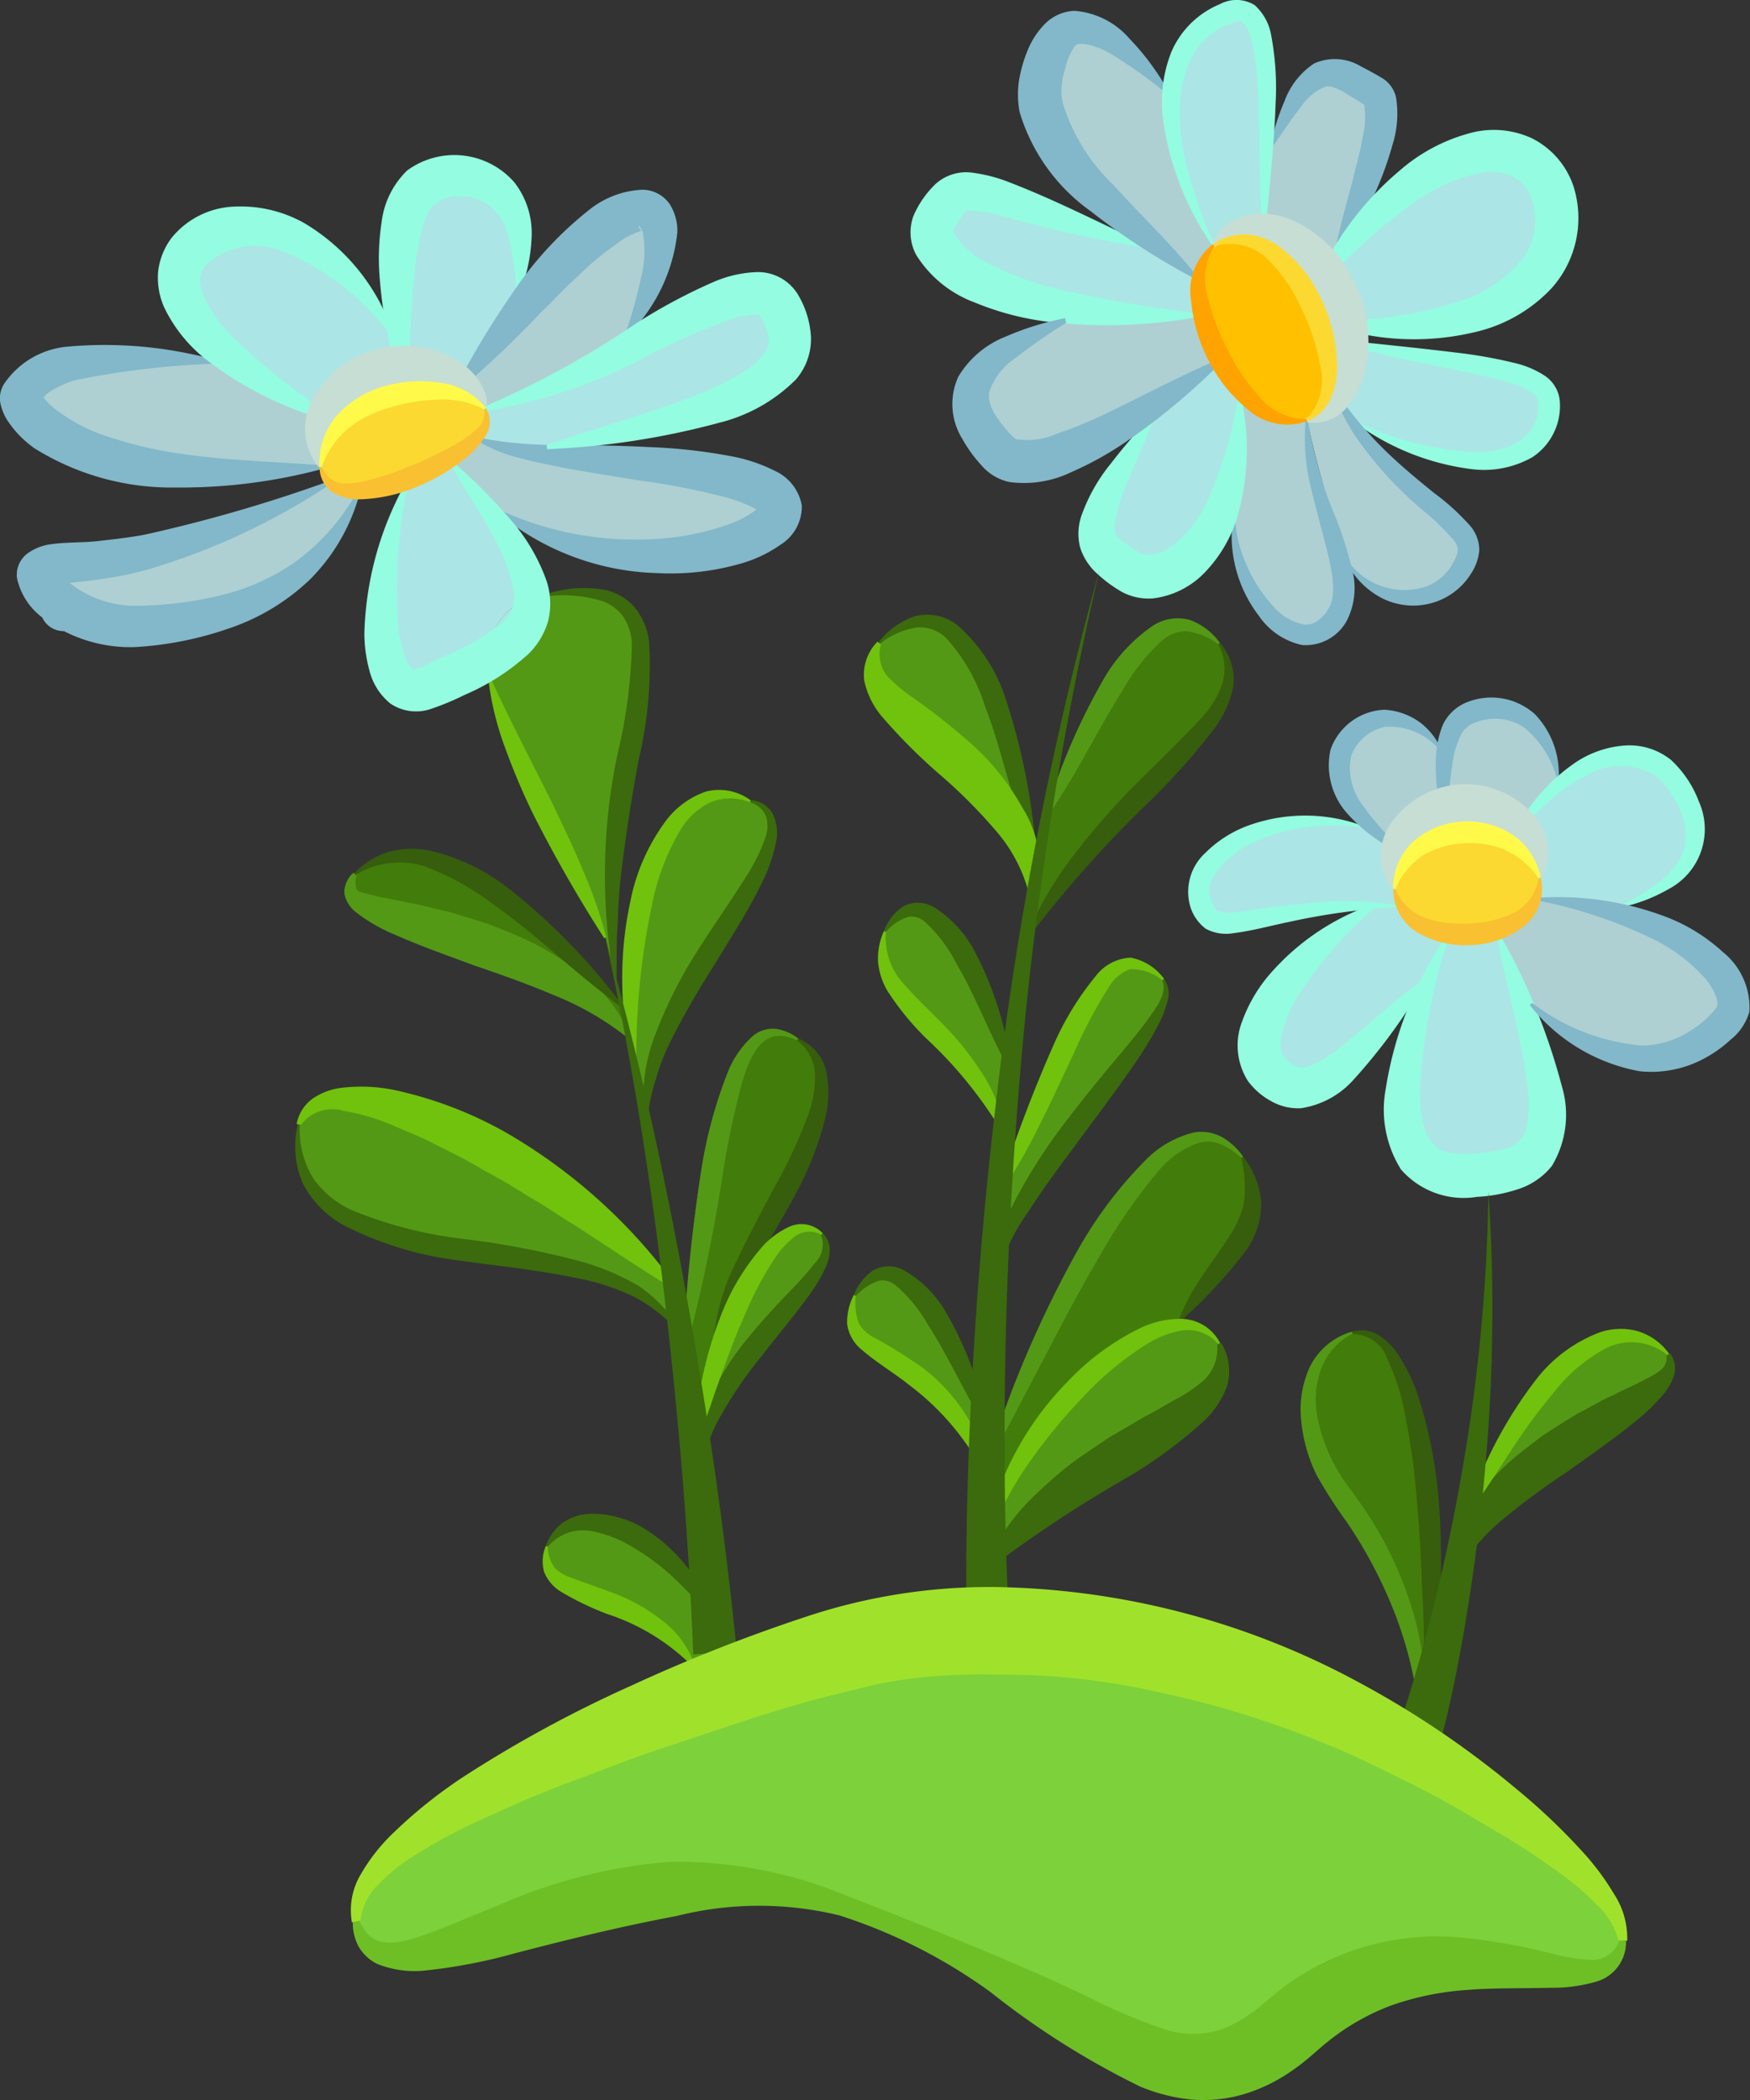 <svg xmlns="http://www.w3.org/2000/svg" width="50" height="60.001" viewBox="0 0 50 60.001"><rect x="0" y="0" width="50" height="60.001" fill="#333333" stroke="none"/><defs><style>.a{fill:#427c0a;}.b{fill:#539916;}.c{fill:#7dd13b;}.d{fill:#aed0d3;}.e{fill:#ace5e5;}.f{fill:#fcd930;}.g{fill:#ffc000;}.h{fill:#82b8c9;}.i{fill:#94fce0;}.j{fill:#365e0c;}.k{fill:#3b6b0c;}.l{fill:#70c20c;}.m{mix-blend-mode:multiply;isolation:isolate;}.n{fill:#c7ded4;}.o{fill:#f9c032;}.p{fill:#6dbf25;}.q{fill:#a0e22b;}.r{fill:#fffa4a;}.s{fill:#ffa300;}</style></defs><g transform="translate(-21.85 -19.18)"><g transform="translate(21.969 19.242)"><path class="a" d="M56.325,66.456c2.022,1.49-2.279,5.891-2.36,8.52a11.227,11.227,0,0,0-.563,3.061c-.094-.8-.207-1.665-.332-2.579V75.44C53.414,69.737,54.3,64.973,56.325,66.456Z" transform="translate(-33.645 -36.82)"/><path class="a" d="M45.545,62.442c.063.282.125.563.188.839h-.006c-2.5-2.21-9.409-2.936-7.8-4.608s4.495-.207,7.612,3.769Z" transform="translate(-27.891 -33.757)"/><path class="a" d="M74.216,48.153c1.646,2.066-2.348,4.032-5.49,8.4H68.72c.056-.363.106-.732.169-1.108v-.006c.031-.232.069-.463.113-.7.081-.545.175-1.089.269-1.64,0-.006.006-.013.006-.019C70.6,49,72.576,46.087,74.216,48.153Z" transform="translate(-39.497 -29.822)"/><path class="a" d="M74.182,71.588c1.258,1.74-.044,2.955-1.778,4.651-1.878-.025-5.027,3.086-5.534,6.216,0-.545,0-1.139.006-1.79,0-.144.006-.294.006-.444h.069C68.836,74.417,72.26,68.927,74.182,71.588Z" transform="translate(-38.805 -38.583)"/><path class="a" d="M82.726,79.986c1.828-.557,3.149,4.726,2.135,10.73v.006c-.088.313-.144.495-.157.538a12.375,12.375,0,0,0-2.56-6.586C80.955,83.035,80.9,80.537,82.726,79.986Z" transform="translate(-44.201 -41.967)"/><path class="b" d="M57.218,75.353c.326.326.2.789-.15,1.352-.908,1.452-3.33,3.568-3.343,5.747-.038-.344-.081-.7-.125-1.071v-.006a11.227,11.227,0,0,1,.563-3.061C54.952,75.941,56.367,74.5,57.218,75.353Z" transform="translate(-33.843 -40.157)"/><path class="b" d="M54.138,55.679c2.285.858-3.669,5.209-2.974,9.19-.094-.5-.2-1.008-.307-1.521v-.006C50.789,58.721,51.86,54.821,54.138,55.679Z" transform="translate(-32.816 -32.847)"/><path class="b" d="M47.783,57.243c-.088-.376-.182-.751-.275-1.127-1.584-2.529-3.118-5.44-3.318-7.431.983-.551,1.765-1.246,1.634-2.354a3.79,3.79,0,0,1,.551-.031C50.557,46.35,46.538,50.933,47.783,57.243Z" transform="translate(-30.324 -29.384)"/><path class="b" d="M51.575,92.271l.05.119c-.213.088-.432.175-.651.263-1.665-1.947-4.864-1.634-4.207-3.431s3.8-.72,4.733,2.028C51.557,91.908,51.575,92.271,51.575,92.271Z" transform="translate(-31.255 -45.106)"/><path class="b" d="M46.183,74.547c.069.444.131.876.188,1.3-1.133-1.24-2-1.565-5.709-2.035s-5.672-1.565-5.2-3.913S42.42,69.433,46.183,74.547Z" transform="translate(-27.033 -37.837)"/><path class="b" d="M66.268,54.673h.006c-.044.238-.081.47-.113.7-.47-3.255-6.191-5.165-4.382-7.3S65.824,48.225,66.268,54.673Z" transform="translate(-36.77 -29.756)"/><path class="b" d="M72.029,63.53c1.045,1.171-4.77,6.4-4.883,9.027H67.14c.056-.927.119-1.909.194-2.924,0-.006,0-.006.006-.013C69.794,62.278,70.978,62.365,72.029,63.53Z" transform="translate(-38.906 -35.608)"/><path class="b" d="M65.74,65.172v.006c-.069.614-.131,1.214-.188,1.809-1.527-2.823-4.257-3.756-3.4-5.753S65.17,61.278,65.74,65.172Z" transform="translate(-36.98 -34.677)"/><path class="b" d="M64.518,81.554h.031c-.006.332-.013.651-.019.964,0,.15-.006.3-.006.444h-.006c-1.872-3.681-4.689-3.061-3.75-5.133a1.843,1.843,0,0,1,.2-.351C61.983,76.064,63.874,78.255,64.518,81.554Z" transform="translate(-36.454 -40.881)"/><path class="b" d="M72.4,79.43a1.224,1.224,0,0,1,1.121.67c1.252,2.266-3.124,3.518-6.648,6.41,0-.263,0-.551-.006-.851v-.013C67.377,82.516,70.526,79.4,72.4,79.43Z" transform="translate(-38.805 -41.774)"/><path class="b" d="M94.395,80.587c1.133,1.509-5.421,3.95-6.035,6.3.106-.551.207-1.139.3-1.772v-.006C90.482,79.961,93.218,79.016,94.395,80.587Z" transform="translate(-46.842 -41.948)"/><path class="c" d="M56.124,92.01a22.588,22.588,0,0,1,12.414,3.762v.006a27.122,27.122,0,0,1,3.374,2.56c1.722,1.527,3.124,3.368,1.953,4.232s-5.4-1.49-9.015,1.715-5.7-.858-12.664-3.362-13.378,3.675-14.086.394c-.5-2.329,5.021-5.39,9.653-7.293.219-.088.438-.175.651-.263a31.449,31.449,0,0,1,4.176-1.371A17.169,17.169,0,0,1,56.124,92.01Z" transform="translate(-28.035 -46.478)"/><path class="d" d="M93.8,60.41c2.842.607,4.107,2.479,3.349,3.424-.939,1.177-3.28,2.348-5.953-.614l-.006-.006c-.244-.576-.551-1.2-.9-1.891a1.613,1.613,0,0,0,1.146-1.108h.006A9.556,9.556,0,0,1,93.8,60.41Z" transform="translate(-47.564 -34.586)"/><path class="d" d="M90.9,53.345a5.806,5.806,0,0,0-1.277,1.69,2.368,2.368,0,0,0-1.947-.3,6.4,6.4,0,0,1-.175-2.26,2.229,2.229,0,0,1,.182-.651C88.2,50.728,90.853,50.653,90.9,53.345Z" transform="translate(-46.505 -31.183)"/><path class="d" d="M85.67,52.675h.006a6.4,6.4,0,0,0,.175,2.26,1.957,1.957,0,0,0-1.146.783,5.133,5.133,0,0,1-1.221-.776,2.12,2.12,0,0,1-.826-2.266A1.617,1.617,0,0,1,85.67,52.675Z" transform="translate(-44.678 -31.383)"/><path class="e" d="M89.294,63.887c1.671,3.869.927,5.321-1.815,5.384-2.761.069-2.767-2.93-1.327-5.935a.048.048,0,0,1,.013-.025,13.693,13.693,0,0,1,.67-1.214,3.18,3.18,0,0,0,1.553-.106c.351.689.657,1.315.9,1.891Z" transform="translate(-45.66 -35.252)"/><path class="e" d="M84.348,61.55a13.688,13.688,0,0,0-.67,1.214.047.047,0,0,0-.013.025c-1.277,1.947-2.8,4.363-4.489,3.042s.294-4.232,3.074-5.259h.006c.232-.019.476-.031.726-.044A1.734,1.734,0,0,0,84.348,61.55Z" transform="translate(-43.175 -34.706)"/><path class="e" d="M82.312,57.518a1.726,1.726,0,0,0-.3,1,1.478,1.478,0,0,0,.081.488c-.25.013-.495.025-.726.044H81.36c-3.481.307-4.6,1.4-5.115-.044-.563-1.553,2.166-3.224,4.845-2.266A5.133,5.133,0,0,0,82.312,57.518Z" transform="translate(-42.284 -33.184)"/><path class="e" d="M95.59,53.892c1.014,1.171,1.4,3.212-1.553,3.931a9.557,9.557,0,0,0-2.36-.194h-.006a1.319,1.319,0,0,0,.006-.607,1.831,1.831,0,0,0-.757-1.171,5.805,5.805,0,0,1,1.277-1.69C93.437,53.065,94.851,53.04,95.59,53.892Z" transform="translate(-47.8 -31.999)"/><path class="e" d="M75.755,36.87a6.7,6.7,0,0,1-.175,3.355c-.651,1.922-2.266,2.579-3.237,1.959a3.973,3.973,0,0,1-.6-.457c-.851-.8-.764-1.853,1.452-4.269l.019-.019a20.132,20.132,0,0,0,1.809-1.54A4.437,4.437,0,0,0,75.755,36.87Z" transform="translate(-40.441 -25.495)"/><path class="e" d="M82.686,34.71c5.046.576,6.767.57,6.379,2.285s-2.974,1.891-5.628.113a9.591,9.591,0,0,1-.751-1.008H82.68A3.051,3.051,0,0,0,82.686,34.71Z" transform="translate(-44.718 -25.05)"/><path class="e" d="M88.133,27.574c.626,1.4-.438,3.712-5.891,3.687a5.728,5.728,0,0,0-.382-.9c.175-.2.344-.394.52-.576v-.006C85.341,26.584,87.544,26.246,88.133,27.574Z" transform="translate(-44.411 -22.108)"/><path class="e" d="M76.56,19.417c1.628-.726,1.684,1.527,1.509,3.931v.013c-.063.939-.169,1.9-.225,2.717a1.488,1.488,0,0,0-1.44.15A7.455,7.455,0,0,1,75,21.765,2.646,2.646,0,0,1,76.56,19.417Z" transform="translate(-41.841 -19.279)"/><path class="e" d="M71.591,30.072a2.838,2.838,0,0,0,.025,1.121,14.963,14.963,0,0,1-3.7.15c-3.305-.313-4.852-1.916-4.138-3.149.939-1.628,1.64-1.189,6.354,1C70.608,29.5,71.1,29.8,71.591,30.072Z" transform="translate(-37.585 -22.246)"/><path class="d" d="M72.313,33.57a4.884,4.884,0,0,0,.551,1.459,20.132,20.132,0,0,1-1.809,1.54l-.019.019c-1.778,1.333-3.731,2.254-4.683,1.265-1.333-1.39-1.565-3.312,2.26-4.125V33.72A14.963,14.963,0,0,0,72.313,33.57Z" transform="translate(-38.282 -24.623)"/><path class="d" d="M81.435,42.12a1.848,1.848,0,0,1-.382,1.934c-1.365,1.283-3.249-1.252-2.9-3.249h-.006a6.7,6.7,0,0,0,.175-3.355,1.774,1.774,0,0,0,1.909.57A28.784,28.784,0,0,0,81.435,42.12Z" transform="translate(-43.01 -26.075)"/><path class="f" d="M88.893,57.149a1.831,1.831,0,0,1,.757,1.171,1.319,1.319,0,0,1-.006.607A1.613,1.613,0,0,1,88.5,60.035a3.18,3.18,0,0,1-1.553.106,1.734,1.734,0,0,1-1.365-1.02,1.478,1.478,0,0,1-.081-.488,1.725,1.725,0,0,1,.3-1,1.957,1.957,0,0,1,1.146-.783A2.368,2.368,0,0,1,88.893,57.149Z" transform="translate(-45.773 -33.297)"/><path class="d" d="M83,37.938c1.884,2.266,3.825,2.723,3.274,3.988a1.96,1.96,0,0,1-3.568,0,28.782,28.782,0,0,1-1.2-4.1,1.265,1.265,0,0,0,.739-.9h.006A9.592,9.592,0,0,0,83,37.938Z" transform="translate(-44.277 -25.88)"/><path class="d" d="M82.887,22.547c.939.545.075,2.936-1.371,5.415v.006c-.175.182-.344.376-.52.576a3.238,3.238,0,0,0-1.446-1.452c.056-.814.163-1.778.225-2.717v-.013C80.62,21.057,81.948,22,82.887,22.547Z" transform="translate(-43.547 -20.292)"/><path class="g" d="M79.776,31.52a5.728,5.728,0,0,1,.382.9,5.082,5.082,0,0,1,.138.507,3.052,3.052,0,0,1-.006,1.39,1.265,1.265,0,0,1-.739.9,1.774,1.774,0,0,1-1.909-.57,4.436,4.436,0,0,1-.732-.97,4.884,4.884,0,0,1-.551-1.459,2.838,2.838,0,0,1-.025-1.121,1.3,1.3,0,0,1,.557-.876,1.488,1.488,0,0,1,1.44-.15A3.238,3.238,0,0,1,79.776,31.52Z" transform="translate(-42.328 -23.269)"/><path class="d" d="M73.981,26.431a1.3,1.3,0,0,0-.557.876c-.488-.275-.983-.57-1.459-.876-2.066-1.352-3.831-3.024-3.387-4.933.551-2.348,2.354-2.266,4,.47A7.455,7.455,0,0,0,73.981,26.431Z" transform="translate(-39.419 -19.482)"/><path class="e" d="M52.862,32.545c1.208,2.5-1.734,3.756-7.168,4.125a7.541,7.541,0,0,1-1.884-.194.746.746,0,0,0,.119-.908,23.186,23.186,0,0,0,4.088-2.191C50.177,32.07,52.117,31.005,52.862,32.545Z" transform="translate(-30.182 -23.956)"/><path class="d" d="M52.328,40.914c.726,1.916-5.008,3.305-8.414.438a15.517,15.517,0,0,0-1.365-1.365,3.154,3.154,0,0,0,.789-.707,7.541,7.541,0,0,0,1.884.194C47.771,39.549,51.778,39.48,52.328,40.914Z" transform="translate(-29.71 -26.759)"/><path class="d" d="M44.464,30.8c3.775-5.152,6.047-2.2,3.149,1.171a23.187,23.187,0,0,1-4.088,2.191,1.646,1.646,0,0,0-.8-.563A23.525,23.525,0,0,1,44.464,30.8Z" transform="translate(-29.778 -22.545)"/><path class="e" d="M45.812,46.35c.131,1.108-.651,1.8-1.634,2.354C44.052,47.421,44.484,46.519,45.812,46.35Z" transform="translate(-30.311 -29.403)"/><path class="e" d="M39.517,31.331v-.013c-.288-1.546-.376-3.443.432-4.326,1.152-1.252,4.589-.52,3.237,3.212v.006A23.527,23.527,0,0,0,41.452,33a3.24,3.24,0,0,0-1.546-.125A13.5,13.5,0,0,1,39.517,31.331Z" transform="translate(-28.499 -21.953)"/><path class="e" d="M42.452,41.775a4.721,4.721,0,0,1,1.3,2.354c-1.327.169-1.759,1.07-1.634,2.354-.438.244-.92.457-1.371.664-2.3,1.039-2.817-2.5-1.045-6.054a5.98,5.98,0,0,0,1.39-.682A15.518,15.518,0,0,1,42.452,41.775Z" transform="translate(-28.247 -27.182)"/><path class="f" d="M38.852,36.706a3.24,3.24,0,0,1,1.546.125,1.646,1.646,0,0,1,.8.563.746.746,0,0,1-.119.908,3.154,3.154,0,0,1-.789.707,5.98,5.98,0,0,1-1.39.682,3.722,3.722,0,0,1-1.384.238,1.037,1.037,0,0,1-.858-.369.846.846,0,0,1-.157-.495,1.973,1.973,0,0,1,.413-1.34A2.989,2.989,0,0,1,38.852,36.706Z" transform="translate(-27.446 -25.781)"/><path class="e" d="M35.751,32.207a13.5,13.5,0,0,0,.388,1.546,2.989,2.989,0,0,0-1.941,1.02A10.14,10.14,0,0,1,30.737,33.1h-.006c-1.265-1-1.853-2.185-1.252-3.249,1.02-1.8,4.683-1.565,6.273,2.341Z" transform="translate(-24.733 -22.829)"/><path class="d" d="M32.4,41.659v.006c-.789,2.51-2.892,3.825-5.947,4.138s-5.083-2.661-2.341-2.742,4.845-.939,7.431-1.772A1.037,1.037,0,0,0,32.4,41.659Z" transform="translate(-22.332 -27.511)"/><path class="d" d="M31.506,37.112a1.973,1.973,0,0,0-.413,1.34c-6.73,1.64-9.465-1.252-9-2.235s1.959-1.678,5.947-.776h.006A10.14,10.14,0,0,0,31.506,37.112Z" transform="translate(-22.04 -25.167)"/></g><path class="h" d="M90.833,53.309a2.812,2.812,0,0,0-.951-1.451,1.5,1.5,0,0,0-1.332-.143.751.751,0,0,0-.426.314,2.652,2.652,0,0,0-.254.766,18.7,18.7,0,0,0-.193,1.9l-.06.018a6.546,6.546,0,0,1-.237-1.949,2.793,2.793,0,0,1,.2-.97,1.285,1.285,0,0,1,.745-.665,1.864,1.864,0,0,1,1.886.364,2.467,2.467,0,0,1,.68,1.812Z" transform="translate(-24.505 -11.906)"/><path class="i" d="M70.02,29.183a35.474,35.474,0,0,1-4.136-.935,4.278,4.278,0,0,0-.807-.106c-.093,0-.141.027-.144.041s.01.02-.021.063-.091.118-.154.224l-.1.175c.047-.088-.09.18-.043.11.036-.054.008,0,.069.084a2.27,2.27,0,0,0,1.033.847,8.813,8.813,0,0,0,1.73.649,39.062,39.062,0,0,0,4.077.729l.019.124a14.552,14.552,0,0,1-4.236.12,8.029,8.029,0,0,1-2.065-.546,3.336,3.336,0,0,1-1.674-1.357,1.361,1.361,0,0,1-.078-1.124,2.822,2.822,0,0,1,.623-.9,1.3,1.3,0,0,1,1.058-.329,4.439,4.439,0,0,1,1.045.27c1.327.511,2.579,1.156,3.857,1.75Z" transform="translate(-15.539 -2.938)"/><path class="h" d="M72.441,21.944a13.24,13.24,0,0,0-1.409-1c-.431-.276-.942-.394-1.072-.29-.063.054-.052.087-.112.166a1.7,1.7,0,0,0-.169.42c-.02.1-.056.192-.08.3l-.018.081-.009.04,0,.021v.005c-.009.041.011-.053.009-.042v0l0,.013-.032.207.005.206a2.321,2.321,0,0,0,.039.249,5.421,5.421,0,0,0,1.435,2.317c.725.806,1.564,1.6,2.353,2.557l-.061.109A19.837,19.837,0,0,1,70.391,25.4a5.365,5.365,0,0,1-2.034-2.835,2.694,2.694,0,0,1-.016-.911,3.967,3.967,0,0,1,.247-.857,2.286,2.286,0,0,1,.5-.759,1.252,1.252,0,0,1,.844-.365,2.311,2.311,0,0,1,1.569.8,7.175,7.175,0,0,1,1.05,1.4Z" transform="translate(-17.375 -0.183)"/><path class="h" d="M79.828,24.319a7.639,7.639,0,0,1,.413-1.265A2.184,2.184,0,0,1,81.078,22a1.437,1.437,0,0,1,1.336.083c.2.1.4.212.586.321a.871.871,0,0,1,.421.575,2.97,2.97,0,0,1-.105,1.351,9.527,9.527,0,0,1-.446,1.256,20.356,20.356,0,0,1-1.219,2.356l-.081-.048c.157-.926.4-1.772.62-2.592.094-.414.217-.808.272-1.192a2.258,2.258,0,0,0,.049-.907c-.008-.029-.009-.041,0-.029s.006.009.055.048c.091.054-.107-.079-.028-.028l-.512-.316a1.712,1.712,0,0,0-.368-.187.6.6,0,0,0-.233-.038,1.551,1.551,0,0,0-.731.6c-.265.323-.494.694-.775,1.082Z" transform="translate(-21.682 -1.006)"/><path class="i" d="M83.427,37.052a8.787,8.787,0,0,0,3.261.831,2.372,2.372,0,0,0,1.367-.346,1.158,1.158,0,0,0,.483-1.02.346.346,0,0,0-.169-.321,2.3,2.3,0,0,0-.625-.281c-.5-.17-1.077-.257-1.64-.394l-1.718-.351c-.572-.151-1.149-.265-1.718-.451l.008-.063c1.164.129,2.329.239,3.493.383a13.491,13.491,0,0,1,1.735.309,2.681,2.681,0,0,1,.821.352.974.974,0,0,1,.438.783,1.753,1.753,0,0,1-.787,1.548,2.8,2.8,0,0,1-1.725.342,7.111,7.111,0,0,1-3.257-1.27Z" transform="translate(-22.744 -5.788)"/><path class="h" d="M78.155,41.145a3.711,3.711,0,0,0,.346,1.383,4.091,4.091,0,0,0,.725,1.122,1.555,1.555,0,0,0,.917.549.586.586,0,0,0,.356-.1.987.987,0,0,0,.17-.145.739.739,0,0,0,.143-.192c.334-.488.02-1.492-.22-2.415-.121-.478-.259-.962-.355-1.462a5.791,5.791,0,0,1-.065-1.527l.063-.006a11.8,11.8,0,0,0,.813,2.829,10.28,10.28,0,0,1,.446,1.419,2.059,2.059,0,0,1-.143,1.481,1.339,1.339,0,0,1-1.284.7,2.01,2.01,0,0,1-1.229-.831,3.768,3.768,0,0,1-.744-2.816Z" transform="translate(-21.018 -7.172)"/><path class="h" d="M83.143,41.9a1.986,1.986,0,0,0,2.2.66,1.493,1.493,0,0,0,.757-.67,2.029,2.029,0,0,0,.1-.219l.027-.079a.089.089,0,0,1,0-.023c0-.011,0-.043.005-.061a.5.5,0,0,0-.135-.288,6.592,6.592,0,0,0-.908-.868,11.585,11.585,0,0,1-1.024-.995,11.426,11.426,0,0,1-.893-1.136,7.232,7.232,0,0,1-.642-1.286l.053-.034A11.147,11.147,0,0,0,84.5,39c.342.312.7.605,1.065.9a6.624,6.624,0,0,1,1.037.949,1.081,1.081,0,0,1,.244.681,1.444,1.444,0,0,1-.242.677,1.934,1.934,0,0,1-1.125.833,1.986,1.986,0,0,1-1.389-.13,2.318,2.318,0,0,1-1-.972Z" transform="translate(-22.731 -6.627)"/><path class="i" d="M77.771,26.038c-.113-1.313-.093-2.626-.126-3.9a8.6,8.6,0,0,0-.2-1.8,1,1,0,0,0-.259-.52.168.168,0,0,0-.115-.022.866.866,0,0,0-.274.077A2.007,2.007,0,0,0,75.7,20.892a3.662,3.662,0,0,0-.3,1.651,6.8,6.8,0,0,0,.316,1.817,12.306,12.306,0,0,0,.666,1.809l-.052.035a8.283,8.283,0,0,1-1.413-3.613,3.87,3.87,0,0,1,.242-1.938,2.585,2.585,0,0,1,1.39-1.358.991.991,0,0,1,.987.032,1.5,1.5,0,0,1,.473.875,8.088,8.088,0,0,1,.123,1.953c-.043,1.3-.206,2.592-.3,3.886Z" transform="translate(-19.837 0)"/><path class="i" d="M73.193,38.056c-.208.577-.463,1.084-.665,1.6a4.733,4.733,0,0,0-.422,1.369.468.468,0,0,0,.073.312,1.76,1.76,0,0,0,.237.192c.073.044.145.107.236.165l.142.09.038.023.019.012.009.006,0,0-.049-.03,0,0,.094.049a.848.848,0,0,0,.2.006c.435.018,1.141-.543,1.564-1.353a11.617,11.617,0,0,0,.945-3.048l.124-.021a7.018,7.018,0,0,1-.138,3.386,3.926,3.926,0,0,1-.865,1.49,2.462,2.462,0,0,1-1.547.8,1.637,1.637,0,0,1-.883-.191,3.979,3.979,0,0,1-.7-.518,1.685,1.685,0,0,1-.485-.747,1.59,1.59,0,0,1,.03-.888,4.966,4.966,0,0,1,.839-1.5,16.61,16.61,0,0,1,1.1-1.29Z" transform="translate(-18.409 -6.825)"/><path class="i" d="M81.764,29.674a8.817,8.817,0,0,1,2.479-3.4,5.022,5.022,0,0,1,2.141-1.106,2.6,2.6,0,0,1,1.626.173,2.373,2.373,0,0,1,1.2,1.371,3.006,3.006,0,0,1-.613,2.909,4.312,4.312,0,0,1-2.155,1.254,7.492,7.492,0,0,1-4.245-.2v-.125a11.2,11.2,0,0,0,3.894-.594,3.749,3.749,0,0,0,1.59-1.076,1.824,1.824,0,0,0,.345-1.761,1.129,1.129,0,0,0-.553-.682,1.525,1.525,0,0,0-.908-.1,4.779,4.779,0,0,0-1.78.764,15.017,15.017,0,0,0-2.929,2.661Z" transform="translate(-22.406 -2.217)"/><path class="i" d="M86.824,62.1a17.063,17.063,0,0,0-.776,4.316,4.727,4.727,0,0,0,.108.895,1.181,1.181,0,0,0,.289.56c.194.2.479.309,1.169.248A3.336,3.336,0,0,0,88.439,68a1.1,1.1,0,0,0,.448-.235.794.794,0,0,0,.225-.482,4.545,4.545,0,0,0,.023-.9c-.127-1.352-.578-2.844-.877-4.392l.111-.057A17.9,17.9,0,0,1,90.1,66.192a2.834,2.834,0,0,1-.282,2.291,2.031,2.031,0,0,1-.989.67,4.446,4.446,0,0,1-1.158.213,2.371,2.371,0,0,1-2.163-.783,3.211,3.211,0,0,1-.442-2.273,10.769,10.769,0,0,1,1.652-4.278Z" transform="translate(-23.629 -15.989)"/><path class="i" d="M94,57.755c.852-.41,1.654-.993,1.791-1.687a1.7,1.7,0,0,0-.144-1.05,3.067,3.067,0,0,0-.282-.51A2.2,2.2,0,0,0,95,54.095a1.9,1.9,0,0,0-2.048-.013,4.164,4.164,0,0,0-1.064.746,8.525,8.525,0,0,0-.969,1.007l-.056-.029A5.34,5.34,0,0,1,92.7,53.67a2.92,2.92,0,0,1,1.347-.465,1.9,1.9,0,0,1,1.362.414,3.133,3.133,0,0,1,.793,1.19,1.932,1.932,0,0,1-.861,2.492,4.667,4.667,0,0,1-1.322.515Z" transform="translate(-25.81 -12.722)"/><path class="i" d="M81.032,56.745a5.484,5.484,0,0,0-2.944.355c-.855.346-1.6,1.137-1.372,1.662a1.088,1.088,0,0,0,.052.147c.017.03.026.061.047.093a.371.371,0,0,0,.091.116.7.7,0,0,0,.409.051c.449-.021.982-.157,1.512-.2s1.07-.115,1.607-.131a10.96,10.96,0,0,1,1.61.116l0,.062a19.04,19.04,0,0,0-3.119.428c-.515.106-1.022.248-1.553.314a1.221,1.221,0,0,1-.8-.126,1.247,1.247,0,0,1-.453-.677,1.506,1.506,0,0,1,.448-1.495,3.383,3.383,0,0,1,1.359-.823,4.767,4.767,0,0,1,3.125.053Z" transform="translate(-20.273 -13.917)"/><path class="i" d="M82.2,60.625a11.808,11.808,0,0,0-2.082,2.389,3.818,3.818,0,0,0-.508,1.166c-.076.358-.028.539.062.632a.406.406,0,0,0,.085.11l.014.015.007.008,0,0h0c.035.027-.046-.034-.037-.027l.005,0,.083.063a.487.487,0,0,0,.082.059.7.7,0,0,0,.184.085.535.535,0,0,0,.342-.049,4.106,4.106,0,0,0,.542-.3c.783-.546,1.586-1.379,2.563-2.061l.1.068a16.381,16.381,0,0,1-1.984,2.7,2.511,2.511,0,0,1-1.5.816,1.546,1.546,0,0,1-.864-.206,2.016,2.016,0,0,1-.662-.58,1.9,1.9,0,0,1-.155-1.706,4.309,4.309,0,0,1,.886-1.45,6.867,6.867,0,0,1,2.78-1.857Z" transform="translate(-21.133 -15.456)"/><path class="h" d="M68.558,33.845a16.518,16.518,0,0,0-1.44,1,1.923,1.923,0,0,0-.76.989.861.861,0,0,0,.041.351,1.44,1.44,0,0,0,.227.419,3.645,3.645,0,0,0,.4.481l.03.029.014.015.008.008,0,0c.047.046-.063-.061-.051-.049l.006,0,.083.072.041.036s0-.009,0-.013a.063.063,0,0,0-.024-.022c.015,0,.035.011.076.013a2,2,0,0,0,1.058-.152,12.648,12.648,0,0,0,1.459-.6c1-.477,2.026-1.029,3.168-1.528l.088.089a18.833,18.833,0,0,1-2.715,2.261,9.476,9.476,0,0,1-1.555.863,3.1,3.1,0,0,1-1.784.282,1.465,1.465,0,0,1-.8-.49,3.821,3.821,0,0,1-.529-.734,1.886,1.886,0,0,1-.121-1.779,2.745,2.745,0,0,1,1.363-1.153,8.042,8.042,0,0,1,1.694-.523Z" transform="translate(-16.25 -5.439)"/><path class="h" d="M91.736,63.15a6,6,0,0,0,3.142,1.219,2.61,2.61,0,0,0,1.343-.4,3.063,3.063,0,0,0,.558-.431c.041-.043.083-.084.12-.128l.056-.066.026-.033.013-.017L97,63.287l0,0-.033.044,0,0,.064-.1c.018-.03-.014,0-.013.007-.013.02,0-.008,0-.016.064-.1-.106-.555-.448-.889a4.865,4.865,0,0,0-1.255-.945,13.317,13.317,0,0,0-3.368-1.152l0-.093a8.7,8.7,0,0,1,3.657.565,5.072,5.072,0,0,1,1.584.991,2.029,2.029,0,0,1,.754,1.7,1.549,1.549,0,0,1-.535.8,3.547,3.547,0,0,1-.771.547,3.181,3.181,0,0,1-1.834.355,5.171,5.171,0,0,1-3.136-1.892Z" transform="translate(-26.11 -15.315)"/><path class="h" d="M85.6,52.661a1.869,1.869,0,0,0-1.521-.6,1.324,1.324,0,0,0-.957.83,1.736,1.736,0,0,0,.3,1.367,8.188,8.188,0,0,0,1.255,1.4l-.027.057a4.7,4.7,0,0,1-1.6-1.138,2.065,2.065,0,0,1-.516-1.87,1.709,1.709,0,0,1,1.538-1.137,1.877,1.877,0,0,1,1.589,1.059Z" transform="translate(-22.668 -12.112)"/><path class="i" d="M43.055,30.122a6.722,6.722,0,0,0-.215-1.546,1.605,1.605,0,0,0-.589-.916,1.361,1.361,0,0,0-.819-.219,1.008,1.008,0,0,0-.684.215c-.031.019-.041.024-.112.111a.709.709,0,0,0-.077.121,2.8,2.8,0,0,0-.182.5,7.989,7.989,0,0,0-.228,1.353c-.087.987-.12,2.039-.208,3.177l-.119.041a13.068,13.068,0,0,1-.654-3.156,6.836,6.836,0,0,1,.051-1.625,2.467,2.467,0,0,1,.731-1.484,2.278,2.278,0,0,1,3.057.332,2.355,2.355,0,0,1,.5,1.553,4.78,4.78,0,0,1-.331,1.587Z" transform="translate(-6.467 -2.643)"/><path class="h" d="M44.4,41.267a9.252,9.252,0,0,0,4.445.787,7.288,7.288,0,0,0,2.028-.416,2.829,2.829,0,0,0,.738-.384.421.421,0,0,0,.126-.138.171.171,0,0,0-.029.12.09.09,0,0,0,.034.068.458.458,0,0,0-.153-.124,3.977,3.977,0,0,0-.84-.318,20.7,20.7,0,0,0-2.21-.443c-.776-.115-1.571-.245-2.375-.387-.4-.086-.806-.159-1.211-.269A4.33,4.33,0,0,1,43.76,39.3l.043-.118a11.351,11.351,0,0,0,2.378.187c.8.014,1.608.024,2.414.066a15.547,15.547,0,0,1,2.411.275,4.563,4.563,0,0,1,1.168.4,1.343,1.343,0,0,1,.779,1,1.284,1.284,0,0,1-.609,1.115,3.754,3.754,0,0,1-1.119.534,7.284,7.284,0,0,1-2.42.276,7.437,7.437,0,0,1-4.485-1.675Z" transform="translate(-8.194 -7.481)"/><path class="h" d="M47.523,31.861a14.119,14.119,0,0,0,.42-1.538,3,3,0,0,0,.047-1.252c-.043-.15-.125-.232-.129-.192s.1.126.076.137a2.3,2.3,0,0,0-.749.409,7.536,7.536,0,0,0-1.042.873c-.365.317-.692.69-1.066,1.042a28.174,28.174,0,0,1-2.339,2.219l-.11-.059a24.761,24.761,0,0,1,1.652-2.736,10.3,10.3,0,0,1,2.18-2.357A2.611,2.611,0,0,1,48,27.837a.965.965,0,0,1,.756.411,1.425,1.425,0,0,1,.218.814,4.857,4.857,0,0,1-1.358,2.878Z" transform="translate(-7.772 -3.237)"/><path class="h" d="M27.952,35.447a23.813,23.813,0,0,0-3.985.476,2.976,2.976,0,0,0-.677.311.683.683,0,0,0-.288.351c0,.07.072-.23.046-.234-.005-.035.013.016.056.073a1.964,1.964,0,0,0,.469.424,4.9,4.9,0,0,0,1.506.726A11.443,11.443,0,0,0,26.9,38c1.283.2,2.643.239,4.094.34l.03.121a15.66,15.66,0,0,1-4.154.521,7.4,7.4,0,0,1-4.033-1.119,2.989,2.989,0,0,1-.759-.773,1.469,1.469,0,0,1-.218-.52A.765.765,0,0,1,21.981,36a2.445,2.445,0,0,1,1.829-1.046,11.934,11.934,0,0,1,4.169.376Z" transform="translate(0 -5.873)"/><path class="h" d="M31.476,41.312a19.282,19.282,0,0,1-5.021,2.343,9.813,9.813,0,0,1-1.405.3c-.238.033-.477.068-.718.088L24,44.081a.664.664,0,0,0-.106.017l-.1.023a.671.671,0,1,1-.123.043A.431.431,0,0,0,23.8,44a.465.465,0,0,0,.041-.206c-.011-.08,0-.013.064.058a1.6,1.6,0,0,0,.271.253,3.023,3.023,0,0,0,1.81.615,10.711,10.711,0,0,0,2.366-.277,6.332,6.332,0,0,0,2.181-.948,6.165,6.165,0,0,0,1.723-1.888l.119.038a5.5,5.5,0,0,1-1.381,2.323,6.209,6.209,0,0,1-2.319,1.4A9.841,9.841,0,0,1,26,45.9a4.143,4.143,0,0,1-2.6-.806,1.9,1.9,0,0,1-.779-1.174.764.764,0,0,1,.3-.694,1.466,1.466,0,0,1,.672-.265c.473-.064.9-.04,1.353-.091s.887-.1,1.326-.182a42.812,42.812,0,0,0,5.166-1.492Z" transform="translate(-0.287 -8.232)"/><path class="j" d="M77.489,71.97a2.4,2.4,0,0,1,.518,1.3,2.335,2.335,0,0,1-.408,1.345,13.635,13.635,0,0,1-1.9,2.053l-.044-.045a6.012,6.012,0,0,1,.687-1.27c.249-.385.523-.731.729-1.074a2.764,2.764,0,0,0,.443-.99,3.567,3.567,0,0,0-.077-1.281Z" transform="translate(-20.122 -19.742)"/><path class="j" d="M56.848,66.584a1.319,1.319,0,0,1,.807.991,3.07,3.07,0,0,1-.044,1.3,9.361,9.361,0,0,1-.891,2.241c-.376.687-.769,1.345-1.169,1.99A11.2,11.2,0,0,0,54.5,75.125l-.063,0a6.1,6.1,0,0,1,.667-2.228c.329-.7.7-1.385,1.061-2.072a13.975,13.975,0,0,0,.975-2.1,3.07,3.07,0,0,0,.183-1.124,1.265,1.265,0,0,0-.516-.968Z" transform="translate(-12.187 -17.728)"/><path class="b" d="M53.012,75.432a48.688,48.688,0,0,1,.545-5.374,13.108,13.108,0,0,1,.711-2.611,2.784,2.784,0,0,1,.761-1.124.894.894,0,0,1,.659-.189,1.359,1.359,0,0,1,.625.278l-.037.051c-.952-.463-1.323.4-1.56,1.171a24.469,24.469,0,0,0-.543,2.534,47.889,47.889,0,0,1-1.1,5.268Z" transform="translate(-11.654 -17.557)"/><path class="k" d="M46.776,46.191a3.423,3.423,0,0,1,1.7-.117,1.572,1.572,0,0,1,.855.525,1.967,1.967,0,0,1,.385.93,11.606,11.606,0,0,1-.285,3.344c-.2,1.049-.359,2.082-.491,3.126a15.224,15.224,0,0,0-.116,1.579c-.048.533-.025,1.066-.038,1.616l-.061.013a16.714,16.714,0,0,1,.09-6.442,14.675,14.675,0,0,0,.411-3.184,1.556,1.556,0,0,0-.241-.739,1.24,1.24,0,0,0-.62-.456,3.787,3.787,0,0,0-1.583-.131Z" transform="translate(-9.322 -10.036)"/><path class="l" d="M47.45,57.552a39.869,39.869,0,0,1-2.039-3.561,19.7,19.7,0,0,1-.8-1.894,8.555,8.555,0,0,1-.482-2l.063-.006c.29.649.585,1.237.882,1.835l.9,1.787c.285.605.582,1.208.841,1.838a13.208,13.208,0,0,1,.689,1.964Z" transform="translate(-8.333 -11.561)"/><g class="m" transform="translate(56.49 25.288)"><path class="n" d="M79.852,34.78a1.53,1.53,0,0,0,.743-1.552,4.521,4.521,0,0,0-.486-1.8,3.684,3.684,0,0,0-1.142-1.456,1.512,1.512,0,0,0-1.716-.082l-.068-.105a1.4,1.4,0,0,1,.966-.8,2.155,2.155,0,0,1,1.375.162,3.554,3.554,0,0,1,1.712,1.734,3.829,3.829,0,0,1,.356,2.326,2.519,2.519,0,0,1-.516,1.2,1.248,1.248,0,0,1-1.173.491Z" transform="translate(-77.184 -28.937)"/></g><g class="m" transform="translate(61.301 41.586)"><path class="n" d="M89.347,57.664a1.888,1.888,0,0,0-.8-1.127,2.2,2.2,0,0,0-1.35-.31,2.144,2.144,0,0,0-1.291.493,1.745,1.745,0,0,0-.583,1.241h-.125a1.59,1.59,0,0,1,.044-1.981,2.588,2.588,0,0,1,3.853-.277,1.63,1.63,0,0,1,.377,1.93Z" transform="translate(-84.869 -54.971)"/></g><path class="o" d="M85.5,59.557a1.454,1.454,0,0,0,.94.86,3.3,3.3,0,0,0,1.224.125,3.1,3.1,0,0,0,1.184-.284,1.331,1.331,0,0,0,.741-1.007l.061-.013a1.364,1.364,0,0,1-.495,1.4,2.64,2.64,0,0,1-1.45.524,2.756,2.756,0,0,1-1.509-.32,1.435,1.435,0,0,1-.758-1.288Z" transform="translate(-23.78 -14.981)"/><path class="k" d="M46.764,89.18a1.4,1.4,0,0,1,.48-.657,1.5,1.5,0,0,1,.778-.258,2.9,2.9,0,0,1,1.564.43,4.66,4.66,0,0,1,1.968,2.516l-.059.02a15.482,15.482,0,0,0-1.087-1.145,6.581,6.581,0,0,0-1.139-.851,3.433,3.433,0,0,0-1.221-.476,1.3,1.3,0,0,0-1.226.447Z" transform="translate(-9.317 -25.835)"/><path class="l" d="M50.923,93.2a6.1,6.1,0,0,0-2.452-1.518,8.391,8.391,0,0,1-1.328-.638,1.177,1.177,0,0,1-.485-.568,1.117,1.117,0,0,1,.049-.741l.059.021a1.019,1.019,0,0,0,.2.61,1.234,1.234,0,0,0,.446.268l1.293.469a5.324,5.324,0,0,1,1.335.768,2.685,2.685,0,0,1,.926,1.286Z" transform="translate(-9.262 -26.384)"/><path class="k" d="M57.218,75.465a.665.665,0,0,1,.2.486,1.309,1.309,0,0,1-.127.513,4.97,4.97,0,0,1-.545.886c-.411.555-.857,1.081-1.275,1.626a11.876,11.876,0,0,0-1.161,1.693,4.224,4.224,0,0,0-.575,1.943h-.062a3.28,3.28,0,0,1,.2-2.174,7.888,7.888,0,0,1,1.1-1.848c.44-.549.907-1.057,1.372-1.536a8.587,8.587,0,0,0,.638-.726.749.749,0,0,0,.183-.821Z" transform="translate(-11.861 -21.049)"/><path class="l" d="M53.538,81.356a11.145,11.145,0,0,1,.846-3.908,6.551,6.551,0,0,1,1.059-1.71,2.32,2.32,0,0,1,.805-.612.838.838,0,0,1,.959.182l-.044.044a.692.692,0,0,0-.79.081,2.653,2.653,0,0,0-.563.633,10.1,10.1,0,0,0-.851,1.631c-.258.571-.471,1.169-.692,1.775s-.415,1.232-.666,1.886Z" transform="translate(-11.851 -20.894)"/><path class="k" d="M35.457,70.5a2.634,2.634,0,0,0,.384,1.54,2.715,2.715,0,0,0,1.149.925,11.961,11.961,0,0,0,3.121.8,24.121,24.121,0,0,1,3.384.649,6.925,6.925,0,0,1,1.657.706,4.134,4.134,0,0,1,1.211,1.3l-.046.043A4.6,4.6,0,0,0,45,75.416a6.58,6.58,0,0,0-1.609-.525c-1.113-.235-2.244-.349-3.376-.506a9.928,9.928,0,0,1-3.272-.991,2.865,2.865,0,0,1-1.2-1.211A2.661,2.661,0,0,1,35.4,70.49Z" transform="translate(-5.039 -19.189)"/><path class="l" d="M46.126,74.535c-1-.612-1.876-1.211-2.752-1.779-.451-.267-.863-.57-1.313-.818-.431-.271-.863-.536-1.311-.768-.429-.264-.878-.489-1.324-.707-.439-.24-.9-.413-1.345-.61a6.386,6.386,0,0,0-1.35-.389,1.122,1.122,0,0,0-1.218.4l-.123-.024a1.145,1.145,0,0,1,.449-.72,1.843,1.843,0,0,1,.788-.309,4.716,4.716,0,0,1,1.659.08,11.31,11.31,0,0,1,3.077,1.188,15.724,15.724,0,0,1,4.863,4.382Z" transform="translate(-5.064 -18.545)"/><path class="k" d="M54.271,55.7a.779.779,0,0,1,.622.372,1.261,1.261,0,0,1,.113.779,4.69,4.69,0,0,1-.464,1.308c-.393.8-.868,1.512-1.3,2.233-.454.708-.866,1.421-1.236,2.148a6.1,6.1,0,0,0-.445,1.137,5.169,5.169,0,0,0-.245,1.24l-.062.011a4.983,4.983,0,0,1,.3-2.554,12.763,12.763,0,0,1,1.161-2.312c.457-.731.958-1.431,1.412-2.159a5.155,5.155,0,0,0,.567-1.142.956.956,0,0,0,.013-.61.747.747,0,0,0-.454-.393Z" transform="translate(-10.973 -13.658)"/><path class="l" d="M50.594,63.223a9.223,9.223,0,0,1-.344-2.4,10.362,10.362,0,0,1,.235-2.428,5.694,5.694,0,0,1,1.036-2.314,2.428,2.428,0,0,1,1.117-.8,1.521,1.521,0,0,1,1.278.247l-.022.059a1.488,1.488,0,0,0-1.127,0,2.027,2.027,0,0,0-.843.77,6.683,6.683,0,0,0-.829,2.181,20.573,20.573,0,0,0-.439,4.688Z" transform="translate(-10.62 -13.484)"/><path class="b" d="M37.916,59.092c-.068.226-.026.428.073.458s.187.055.346.089c.295.083.675.141,1.042.224.382.058.753.177,1.147.258.384.108.768.234,1.16.354.379.157.769.3,1.149.483a8.889,8.889,0,0,1,1.11.646,4.549,4.549,0,0,1,1.77,2.008l-.083.094a8.3,8.3,0,0,0-2.087-1.2c-.744-.319-1.509-.587-2.278-.85-.762-.283-1.531-.553-2.281-.886a4.731,4.731,0,0,1-1.074-.62.893.893,0,0,1-.347-.55.76.76,0,0,1,.259-.59Z" transform="translate(-5.875 -14.895)"/><path class="j" d="M45.634,62.437c-.654-.494-1.26-.995-1.848-1.5S42.611,59.945,42,59.515a7.54,7.54,0,0,0-1.876-1.056,2.248,2.248,0,0,0-1.01-.138,2.289,2.289,0,0,0-1.055.346l-.045-.043A2.231,2.231,0,0,1,39.033,58a2.571,2.571,0,0,1,1.193-.018,5.828,5.828,0,0,1,2.144,1.024,17.754,17.754,0,0,1,3.313,3.39Z" transform="translate(-6.047 -14.489)"/><path class="l" d="M73.469,80.091a1.122,1.122,0,0,0-1.017-.39,2.742,2.742,0,0,0-1.022.39,9.062,9.062,0,0,0-1.81,1.5,15.553,15.553,0,0,0-1.534,1.864,8.5,8.5,0,0,0-.644,1.044,10.259,10.259,0,0,0-.569,1.134l-.062-.01A8.749,8.749,0,0,1,69.17,81.16a7.134,7.134,0,0,1,2.055-1.517,2.638,2.638,0,0,1,1.253-.272,1.271,1.271,0,0,1,1.045.687Z" transform="translate(-16.814 -22.508)"/><path class="k" d="M66.795,86.848A6.373,6.373,0,0,1,68.347,84.7a11.272,11.272,0,0,1,.967-.828c.337-.246.686-.47,1.019-.7l1.025-.6c.349-.172.655-.377.967-.538a4.055,4.055,0,0,0,.762-.537,1.249,1.249,0,0,0,.347-.983l.11-.06a1.54,1.54,0,0,1,.172,1.246A2.631,2.631,0,0,1,73,82.744a13.657,13.657,0,0,1-2,1.484,37.829,37.829,0,0,0-4.125,2.718Z" transform="translate(-16.808 -22.913)"/><path class="k" d="M60.818,77.793a1.542,1.542,0,0,1,.531-.689.9.9,0,0,1,.865-.036,3.211,3.211,0,0,1,1.234,1.216,9.693,9.693,0,0,1,1.181,3.238l-.061.013c-.327-.519-.584-1.024-.846-1.514s-.515-.967-.8-1.4a4.089,4.089,0,0,0-.906-1.1.58.58,0,0,0-.488-.133,1.556,1.556,0,0,0-.65.434Z" transform="translate(-14.573 -21.614)"/><path class="l" d="M64.455,83.44a7.441,7.441,0,0,0-2.148-2.567c-.438-.354-.928-.637-1.365-1.013a1.155,1.155,0,0,1-.432-.742,1.673,1.673,0,0,1,.191-.836l.057.026a1.746,1.746,0,0,0,.081.775,1.012,1.012,0,0,0,.429.409,13.662,13.662,0,0,1,1.422.887,5.154,5.154,0,0,1,1.218,1.341,3.961,3.961,0,0,1,.6,1.692Z" transform="translate(-14.456 -22.103)"/><path class="b" d="M66.943,80.189a31.641,31.641,0,0,1,2.544-5.938,11.941,11.941,0,0,1,1.941-2.589,2.875,2.875,0,0,1,1.4-.808,1.245,1.245,0,0,1,.805.135,1.872,1.872,0,0,1,.6.557l-.051.036a2.06,2.06,0,0,0-.644-.412.968.968,0,0,0-.654.009,2.63,2.63,0,0,0-1.12.835,16.513,16.513,0,0,0-1.733,2.55c-.533.9-1.015,1.844-1.511,2.786s-.986,1.9-1.515,2.858Z" transform="translate(-16.864 -19.318)"/><path class="k" d="M72,63.851a.725.725,0,0,1,.1.651,2.889,2.889,0,0,1-.236.62,10.04,10.04,0,0,1-.681,1.129c-.495.726-1.025,1.423-1.544,2.128s-1.05,1.4-1.519,2.138a5.679,5.679,0,0,0-1,2.382l-.063,0a3.172,3.172,0,0,1,.125-1.376,10.083,10.083,0,0,1,.526-1.261A15.566,15.566,0,0,1,69.143,68c.533-.7,1.083-1.376,1.639-2.033.271-.332.55-.658.792-1s.521-.689.379-1.086Z" transform="translate(-16.896 -16.706)"/><path class="l" d="M67.395,69.6a40.991,40.991,0,0,1,1.6-4.246,8.453,8.453,0,0,1,1.19-1.939,1.336,1.336,0,0,1,1-.532,1.533,1.533,0,0,1,.957.606l-.046.041a1.436,1.436,0,0,0-.929-.317,1.2,1.2,0,0,0-.615.532,13.639,13.639,0,0,0-.989,1.875c-.319.66-.618,1.341-.962,2.01a15.782,15.782,0,0,1-1.143,1.99Z" transform="translate(-17.033 -16.342)"/><path class="k" d="M62.193,61.192a1.439,1.439,0,0,1,.542-.7.891.891,0,0,1,.876.012A3.3,3.3,0,0,1,64.8,61.8a9.775,9.775,0,0,1,1.034,3.344l-.062.009c-.3-.543-.537-1.07-.774-1.581s-.471-1.006-.741-1.462a4.156,4.156,0,0,0-.874-1.164.588.588,0,0,0-.486-.163,1.379,1.379,0,0,0-.65.434Z" transform="translate(-15.087 -15.41)"/><path class="l" d="M65.494,67.463a12.185,12.185,0,0,0-2.185-2.711,7.837,7.837,0,0,1-1.116-1.363,1.993,1.993,0,0,1-.273-.845,1.9,1.9,0,0,1,.169-.869l.058.024a1.923,1.923,0,0,0,.472,1.442c.323.381.73.763,1.139,1.175a8.735,8.735,0,0,1,1.124,1.4,4.337,4.337,0,0,1,.666,1.715Z" transform="translate(-14.984 -15.892)"/><path class="k" d="M61.939,48.025a2.213,2.213,0,0,1,1.029-.744,1.39,1.39,0,0,1,1.232.254,4.722,4.722,0,0,1,1.383,2.122,18.6,18.6,0,0,1,.9,4.986l-.063,0c-.149-.413-.238-.826-.374-1.231-.1-.408-.2-.814-.324-1.212-.238-.8-.441-1.588-.729-2.33a5.313,5.313,0,0,0-1.089-1.941,1.072,1.072,0,0,0-.85-.333,2.184,2.184,0,0,0-1.071.467Z" transform="translate(-14.992 -10.489)"/><path class="l" d="M66.032,55.829a4.428,4.428,0,0,0-1-1.976,14.716,14.716,0,0,0-1.6-1.6,16.1,16.1,0,0,1-1.623-1.625,2.343,2.343,0,0,1-.525-1.055,1.356,1.356,0,0,1,.379-1.106l.1.081a1,1,0,0,0,.192.918,4.665,4.665,0,0,0,.634.54,18.751,18.751,0,0,1,1.688,1.32,7.013,7.013,0,0,1,1.537,1.9,3.13,3.13,0,0,1,.344,2.579Z" transform="translate(-14.743 -10.954)"/><path class="b" d="M74.494,48.141a1.888,1.888,0,0,0-.893-.371,1.021,1.021,0,0,0-.707.259,5.815,5.815,0,0,0-1.154,1.462c-.358.56-.677,1.164-1.024,1.765A20.8,20.8,0,0,1,69.6,53.078l-.059-.019a18.319,18.319,0,0,1,1.664-3.9,4.652,4.652,0,0,1,1.44-1.561,1.294,1.294,0,0,1,1.051-.147,1.828,1.828,0,0,1,.843.648Z" transform="translate(-17.836 -10.553)"/><path class="j" d="M68.673,56.929a10.541,10.541,0,0,1,1.37-2.348,20.711,20.711,0,0,1,1.769-2.024c.627-.625,1.261-1.231,1.826-1.839a2.77,2.77,0,0,0,.63-.984,1.452,1.452,0,0,0-.1-1.174l.049-.039a1.581,1.581,0,0,1,.377,1.265A2.97,2.97,0,0,1,74.032,51,19.2,19.2,0,0,1,72.258,53a33.313,33.313,0,0,0-3.535,3.97Z" transform="translate(-17.511 -10.973)"/><path class="j" d="M83.56,79.934a.923.923,0,0,1,.738.087,1.8,1.8,0,0,1,.544.517,5.059,5.059,0,0,1,.64,1.343A13.4,13.4,0,0,1,86.04,84.8a23.938,23.938,0,0,1-.309,5.911L85.67,90.7c-.038-.506-.02-1-.055-1.492,0-.491-.006-.979-.031-1.466-.049-.972-.073-1.935-.167-2.888a20.169,20.169,0,0,0-.4-2.816,5.942,5.942,0,0,0-.44-1.3,1.056,1.056,0,0,0-1-.736Z" transform="translate(-23.078 -22.705)"/><path class="b" d="M84.637,91.272a11.435,11.435,0,0,0-.664-3.077,13.053,13.053,0,0,0-1.445-2.8,13.276,13.276,0,0,1-.859-1.338,4.458,4.458,0,0,1-.439-1.532,2.924,2.924,0,0,1,.247-1.568,1.939,1.939,0,0,1,1.2-1l.018.06a1.841,1.841,0,0,0-.927,1.088,2.589,2.589,0,0,0-.059,1.375A4.737,4.737,0,0,0,82.2,83.8a5.08,5.08,0,0,0,.379.591q.242.326.473.663a10.614,10.614,0,0,1,1.388,2.974,8.089,8.089,0,0,1,.262,3.239Z" transform="translate(-22.2 -22.73)"/><path class="k" d="M94.3,80.939a.7.7,0,0,1,.123.608,1.54,1.54,0,0,1-.29.541,5.746,5.746,0,0,1-.856.828c-.613.5-1.26.941-1.895,1.4A21.067,21.067,0,0,0,89.507,85.7a5.924,5.924,0,0,0-.81.824,2.015,2.015,0,0,0-.465,1.019l-.125-.009a1.91,1.91,0,0,1,.063-1.408,4.6,4.6,0,0,1,.686-1.162,7.316,7.316,0,0,1,.866-.925c.308-.273.635-.508.948-.752.335-.213.661-.427.992-.622.347-.172.661-.376,1.005-.522.326-.168.664-.311.952-.47a2.25,2.25,0,0,0,.393-.234.435.435,0,0,0,.187-.43Z" transform="translate(-24.737 -23.096)"/><path class="l" d="M88.784,85.082a12.384,12.384,0,0,1,2.031-3.863,4.156,4.156,0,0,1,1.768-1.288,1.833,1.833,0,0,1,1.1-.034,1.718,1.718,0,0,1,.888.642l-.05.037a1.632,1.632,0,0,0-1.785-.178,4.719,4.719,0,0,0-1.444,1.228,16.581,16.581,0,0,0-1.225,1.663c-.391.593-.771,1.2-1.225,1.815Z" transform="translate(-25.032 -22.681)"/><path class="k" d="M51.988,82.454c-.133-3.417-.426-6.859-.829-10.275s-.945-6.826-1.685-10.2c.943,3.321,1.686,6.7,2.3,10.105s1.113,6.826,1.459,10.292Z" transform="translate(-10.331 -16.006)"/><path class="p" d="M38.142,105.827c.356.838,1.03.675,1.757.443.719-.249,1.462-.584,2.226-.885a14.977,14.977,0,0,1,4.9-1.239,12.7,12.7,0,0,1,5.031.965c1.549.6,3.079,1.216,4.618,1.865.764.33,1.528.664,2.258,1.017a16.851,16.851,0,0,0,2.121.906,2.621,2.621,0,0,0,1.792.009,3.762,3.762,0,0,0,.813-.463c.28-.193.5-.423.927-.746a7.36,7.36,0,0,1,5.219-1.37,17.724,17.724,0,0,1,2.482.459,4.868,4.868,0,0,0,1.106.162.816.816,0,0,0,.752-.563l.187.022a1.169,1.169,0,0,1-.794,1.144,4.4,4.4,0,0,1-1.339.192c-.848.023-1.645,0-2.412.063a8.178,8.178,0,0,0-2.159.441,6.531,6.531,0,0,0-1.819,1.039c-.226.172-.584.528-.982.8a4.845,4.845,0,0,1-1.352.679,4.075,4.075,0,0,1-1.582.17,5.144,5.144,0,0,1-1.435-.366,23.243,23.243,0,0,1-4.279-2.7,15.293,15.293,0,0,0-4.316-2.192,9.689,9.689,0,0,0-4.666.018c-1.524.284-3.042.655-4.626,1.067a15.321,15.321,0,0,1-2.489.482,2.876,2.876,0,0,1-1.412-.175,1.222,1.222,0,0,1-.565-.534,1.446,1.446,0,0,1-.15-.67Z" transform="translate(-6.024 -31.772)"/><path class="k" d="M65.976,76.177c-.068-2.639,0-5.239.141-7.85s.363-5.208.669-7.8A100.691,100.691,0,0,1,69.756,45.2a100.418,100.418,0,0,0-2.346,15.388q-.3,3.879-.354,7.768c-.031,2.586,0,5.19.171,7.747Z" transform="translate(-16.493 -9.732)"/><path class="k" d="M85.775,88.693c.4-1.183.739-2.433,1.039-3.674s.555-2.5.768-3.772a49.4,49.4,0,0,0,.7-7.69,49.76,49.76,0,0,1-.079,7.768q-.166,1.943-.468,3.875c-.2,1.291-.438,2.562-.762,3.858Z" transform="translate(-23.907 -20.336)"/><path class="q" d="M74.076,101.705a2.116,2.116,0,0,0-.637-1.032,7.171,7.171,0,0,0-.956-.828,21.644,21.644,0,0,0-2.174-1.41c-.743-.453-1.492-.878-2.259-1.254s-1.515-.759-2.294-1.068a26.72,26.72,0,0,0-4.707-1.472,20.4,20.4,0,0,0-4.787-.528,16.165,16.165,0,0,0-2.358.11c-.39.048-.75.108-1.134.193l-1.156.285c-1.632.4-3.27,1-4.922,1.535-.826.275-1.627.6-2.444.9s-1.613.635-2.391,1a15.574,15.574,0,0,0-2.249,1.189,4.958,4.958,0,0,0-.947.768,1.7,1.7,0,0,0-.528,1.047l-.244.053a2,2,0,0,1,.26-1.385,5.225,5.225,0,0,1,.844-1.094,13.724,13.724,0,0,1,2.122-1.706,35.788,35.788,0,0,1,4.755-2.579A47,47,0,0,1,50.9,92.448a16.561,16.561,0,0,1,5.369-.836,22.506,22.506,0,0,1,10.42,2.74,26.657,26.657,0,0,1,4.482,3.038,17.8,17.8,0,0,1,1.962,1.877,7.285,7.285,0,0,1,.811,1.107,2.308,2.308,0,0,1,.381,1.35Z" transform="translate(-5.984 -27.088)"/><path class="i" d="M35.622,32.174a7.176,7.176,0,0,0-2.855-2.224,2.09,2.09,0,0,0-2.321.3.753.753,0,0,0-.131.211.761.761,0,0,0-.043.134,1.008,1.008,0,0,0,.048.438,3.468,3.468,0,0,0,.816,1.245,19.18,19.18,0,0,0,3,2.371l-.034.12a10.2,10.2,0,0,1-3.585-1.727,4.212,4.212,0,0,1-1.283-1.556,2.083,2.083,0,0,1-.173-1.024,1.972,1.972,0,0,1,.391-.97,2.423,2.423,0,0,1,1.817-.886,3.711,3.711,0,0,1,1.962.469,5.813,5.813,0,0,1,2.507,3.047Z" transform="translate(-2.693 -3.524)"/><path class="i" d="M45.738,36.536c1.613-.56,3.227-.975,4.636-1.573a9.8,9.8,0,0,0,.958-.5,2.009,2.009,0,0,0,.619-.552.587.587,0,0,0,.122-.424,1.025,1.025,0,0,0-.073-.3,1.657,1.657,0,0,0-.148-.306c-.07-.073.047-.038-.12-.074a2.528,2.528,0,0,0-.8.162,20.262,20.262,0,0,0-2.13.925A14.662,14.662,0,0,1,44,35.559l-.041-.118A26.288,26.288,0,0,0,48.3,33.058,15.879,15.879,0,0,1,50.5,31.881a3.4,3.4,0,0,1,1.248-.284,1.334,1.334,0,0,1,1.15.614,2.64,2.64,0,0,1,.389,1.235,1.765,1.765,0,0,1-.431,1.221A4.686,4.686,0,0,1,50.672,35.9a22.3,22.3,0,0,1-4.926.757Z" transform="translate(-8.267 -4.643)"/><g class="m" transform="translate(30.57 29.07)"><path class="n" d="M40.869,36.8a1.97,1.97,0,0,0-1.311-.634,3.558,3.558,0,0,0-1.491.145,2.7,2.7,0,0,0-1.27.752,2.047,2.047,0,0,0-.511,1.365l-.125.005a1.739,1.739,0,0,1-.113-2.024,2.788,2.788,0,0,1,1.656-1.3,3,3,0,0,1,1.991.066,2.367,2.367,0,0,1,.875.57,1.828,1.828,0,0,1,.3.451,1.782,1.782,0,0,1,.091.265,1.424,1.424,0,0,1,.005.257Z" transform="translate(-35.779 -34.978)"/></g><path class="i" d="M39.689,41.089a14.57,14.57,0,0,0-.223,4.06,3.94,3.94,0,0,0,.208.783c.086.215.217.327.235.3,0-.034-.039-.008.124-.053.09-.021.5-.232.784-.368a6.179,6.179,0,0,0,1.519-.868.957.957,0,0,0,.409-.967,5.19,5.19,0,0,0-.67-1.7c-.322-.608-.724-1.2-1.095-1.849l.083-.093a15.515,15.515,0,0,1,1.518,1.518,5.423,5.423,0,0,1,1.11,1.853,2.08,2.08,0,0,1,.044,1.107,2.12,2.12,0,0,1-.562.958,6.48,6.48,0,0,1-1.824,1.173,7.665,7.665,0,0,1-1.007.416,1.312,1.312,0,0,1-1.117-.165,1.753,1.753,0,0,1-.6-.943,4.02,4.02,0,0,1-.145-1.084,9.345,9.345,0,0,1,1.1-4.133Z" transform="translate(-6.219 -7.911)"/><path class="o" d="M36.5,39.488c.269.566.666.488,1.109.428a7.474,7.474,0,0,0,1.368-.439,10.859,10.859,0,0,0,1.334-.634,3.342,3.342,0,0,0,.574-.4.616.616,0,0,0,.252-.6l.051-.036a.726.726,0,0,1-.018.8,2.433,2.433,0,0,1-.548.616,5.676,5.676,0,0,1-1.41.833,4.558,4.558,0,0,1-1.6.354,1.469,1.469,0,0,1-.8-.2.855.855,0,0,1-.374-.721Z" transform="translate(-5.456 -6.964)"/><path class="r" d="M89.59,58.292a2.313,2.313,0,0,0-1.02-.833,2.58,2.58,0,0,0-1.133-.16,2.486,2.486,0,0,0-1.094.31,2.073,2.073,0,0,0-.841.988h-.063a1.786,1.786,0,0,1,.575-1.354,2.314,2.314,0,0,1,1.38-.568,2.365,2.365,0,0,1,1.446.371,1.913,1.913,0,0,1,.81,1.23Z" transform="translate(-23.781 -14.021)"/><path class="r" d="M41.138,37.384a2.56,2.56,0,0,0-1.384-.275,5.136,5.136,0,0,0-1.317.225,3.412,3.412,0,0,0-1.14.556,2.55,2.55,0,0,0-.8,1.143l-.063,0a2.069,2.069,0,0,1,.491-1.469,2.875,2.875,0,0,1,1.329-.832,3.7,3.7,0,0,1,1.566-.115,1.99,1.99,0,0,1,1.364.725Z" transform="translate(-5.454 -6.508)"/><path class="f" d="M79.875,35.161a1.625,1.625,0,0,0,.388-1.573,6.1,6.1,0,0,0-.538-1.62,4.545,4.545,0,0,0-.938-1.363,1.545,1.545,0,0,0-1.543-.391l-.034-.053a1.609,1.609,0,0,1,.93-.282,1.779,1.779,0,0,1,.922.318,3.838,3.838,0,0,1,1.226,1.5,4.683,4.683,0,0,1,.468,1.881,2.311,2.311,0,0,1-.171.96,1.248,1.248,0,0,1-.685.679Z" transform="translate(-20.703 -4.001)"/><path class="s" d="M76.869,30.383A1.816,1.816,0,0,0,76.7,31.9a6.56,6.56,0,0,0,.564,1.467,5.784,5.784,0,0,0,.865,1.292,1.779,1.779,0,0,0,1.367.667l.023.058a1.687,1.687,0,0,1-1.695-.339,4.288,4.288,0,0,1-1.117-1.392,4.636,4.636,0,0,1-.5-1.714,1.69,1.69,0,0,1,.622-1.611Z" transform="translate(-20.326 -4.17)"/></g></svg>